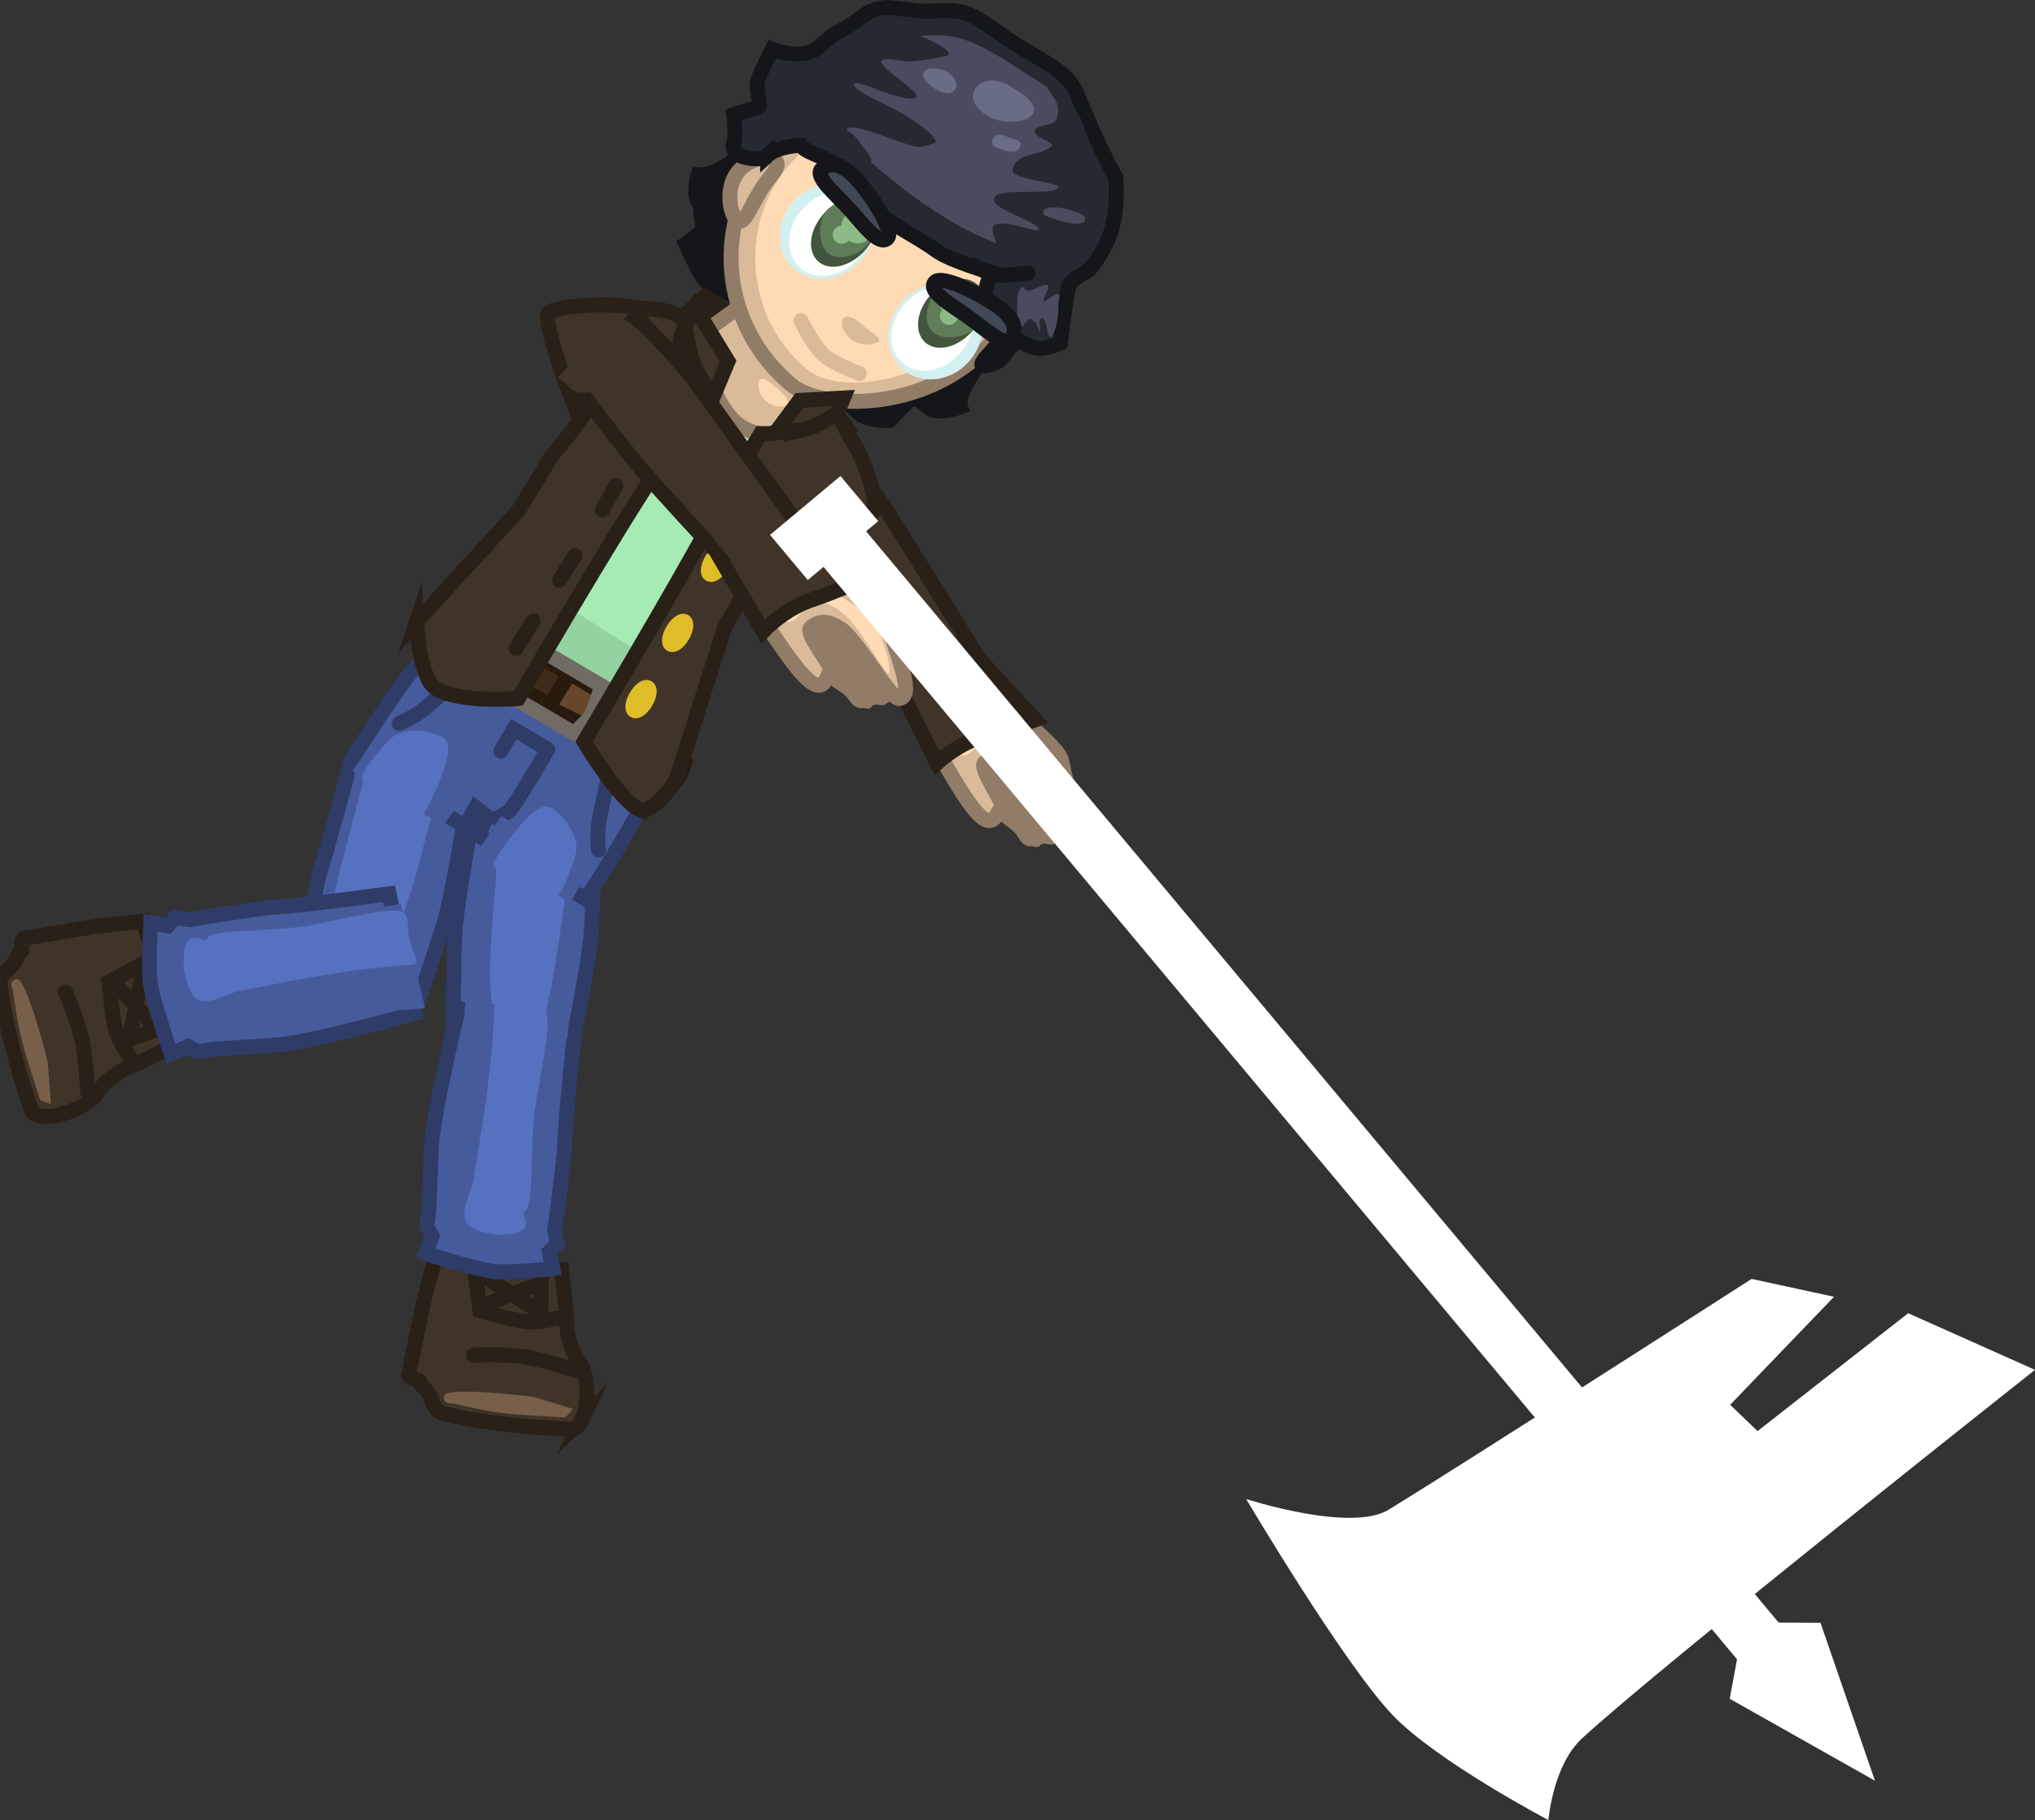 <svg version="1.1" xmlns="http://www.w3.org/2000/svg" xmlns:xlink="http://www.w3.org/1999/xlink" width="544.504" height="487.025" viewBox="0,0,544.504,487.025"><rect x="0" y="0" width="544.504" height="487.025" fill="#333333" stroke="none"/><g transform="translate(-113.277,-15.226)"><g data-paper-data="{&quot;isPaintingLayer&quot;:true}" fill-rule="nonzero" stroke-linejoin="miter" stroke-miterlimit="10" stroke-dasharray="" stroke-dashoffset="0" style="mix-blend-mode: normal"><g data-paper-data="{&quot;index&quot;:null}" stroke-linecap="butt"><g><g><path d="M353.827,196.491c-1.253,-0.491 -4.916,-5.879 -5.401,-6.489c-14.982,-18.818 -19.158,-21.481 -19.158,-21.481c0,0 -2.131,-10.909 0.421,-14.256c1.816,-2.382 13.158,-4.025 13.158,-4.025c0,0 15.053,20.445 20.22,29.047c1.218,2.028 3.529,3.017 8.708,9.468c4.122,5.133 -10.899,10.497 -17.948,7.737z" fill="#d9bb9a" stroke="#917c67" stroke-width="4"/><path d="M373.863,194.537c1.346,2.4 -15.514,4.937 -16.18,5.311c-0.666,0.374 -1.672,-2.255 -3.018,-4.654c-1.346,-2.4 -3.341,-4.685 -2.675,-5.058c0.111,-0.062 16.884,-1.265 17.628,-0.576c1.967,1.821 3.123,2.978 4.245,4.978z" fill="#d9bb9a" stroke="none" stroke-width="0"/><path d="M335.23,151.428c1.955,-1.511 7.64,4.84 13.939,13.176c6.299,8.336 6.687,10.35 10.944,16.357c2.868,4.047 7.167,8.9 10.969,12.956c6.471,6.903 -10.877,5.798 -11.211,5.605c-0.304,-0.175 -3.487,-7.088 -3.825,-7.681c-3.883,-6.809 -8.761,-16.002 -10.613,-17.632c-4.09,-3.599 -11.04,-8.96 -13.463,-12.166c-6.299,-8.336 1.306,-9.104 3.26,-10.615z" fill="#ffdbb5" stroke="none" stroke-width="0"/></g><path d="M363.019,194.522c-3.415,0.599 -11.422,1.125 -11.422,1.125c0,0 -13.464,-15.093 -18.051,-21.27c-4.563,-6.145 -16.362,-23.216 -16.362,-23.216l18.503,-18.102c0,0 10.463,11.592 15.469,19.709c5.122,8.305 23.552,37.849 23.552,37.849c0,0 -7.767,3.218 -11.688,3.906z" fill="#403328" stroke="#292018" stroke-width="4"/></g><g><path d="M393.236,225.012c3.62,6.453 6.665,13.483 2.718,15.698c-1.298,0.728 -1.136,0.571 -2.955,0.292c-1.801,-0.276 -1.161,1.468 -3.286,0.711c-0.834,-0.297 -0.744,0.487 -2.503,-0.628c-1.211,-0.768 -1.702,-2.602 -3.074,-3.688c-2.026,-1.604 -4.725,-3.527 -5.195,-4.366c-3.62,-6.453 -3.354,-13.479 0.593,-15.693c3.947,-2.214 10.082,1.221 13.702,7.674z" fill="#917c67" stroke="none" stroke-width="NaN"/><g><path d="M399.132,239.781c-2.256,0.232 -10.322,-16.739 -14.434,-19.726c-3.74,-2.717 -5.575,-2.375 -7.87,-0.866c-2.144,1.41 5.747,11.407 4.373,12.2c-1.411,0.814 -1.933,8.547 -9.328,-2.351c-5.901,-8.696 -13.361,-23.618 -16.576,-27.657c-1.377,-2.542 18.114,-9.353 20.611,-6.237c1.218,2.028 1.875,1.448 7.055,7.898c4.855,6.046 13.726,12.422 14.374,15.732c1.957,10.003 6.082,20.565 1.794,21.006z" fill="#d9bb9a" stroke="#917c67" stroke-width="4"/><path d="M373.759,198.254c6.471,6.903 7.246,8.69 10.682,12.238c3.437,3.548 8.403,5.788 9.385,8.079c2.632,6.143 4.811,17.884 1.867,13.247c-2.4,-3.781 -5.909,-11.761 -9.792,-15.531c-1.824,-1.772 -4.915,-4.443 -8.8,-3.514c-1.566,0.375 -4.761,6.542 -7.471,4.009c-1.376,-1.286 -1.833,-3.141 -3.224,-5.244c-5.644,-8.536 -4.74,-9.723 -5.074,-9.916c-2.242,-1.29 8.624,-7.423 12.426,-3.367z" fill="#ffdbb5" stroke="none" stroke-width="0"/></g><path d="M377.152,211.968c-7.388,1.977 -13.164,7.43 -13.164,7.43l-10.309,-20.582l22.298,-6.479l14.306,15.496c0,0 -6.187,2.277 -13.131,4.135z" fill="#403328" stroke="#292018" stroke-width="4"/><path d="M357.634,201.252l-5.468,-7.935l19.224,-3.802l4.862,7.217z" fill="#403328" stroke="none" stroke-width="0"/></g></g><g data-paper-data="{&quot;index&quot;:null}"><path d="M269.077,394.929c-1.569,3.256 -2.894,2.731 -2.894,2.731c0,0 -18.036,-0.346 -34.121,-4.147c-3.549,-0.839 -2.652,-4.579 -5.207,-6.807c-2.017,-1.759 -0.745,-1.878 -1.619,-2.105c-2.904,-0.755 -2.624,-1.537 -2.624,-1.537c0,0 3.274,-16.122 3.639,-17.836c0.699,-3.281 3.588,-13.71 3.588,-13.71l33.716,3.297l1.277,11.552c0,0 -0.711,7.626 3.509,13.349c2.545,3.451 2.356,11.851 0.736,15.214z" fill="#403328" stroke="#292018" stroke-width="4" stroke-linecap="butt"/><path d="M255.824,388.951l10.786,3.274l-2.01,2.265c0,0 -11.375,-0.492 -17.056,-1.172c-4.985,-0.596 -13.072,-2.595 -13.072,-2.595c0,0 -2.799,0.588 -2.356,-2.019c0.443,-2.608 23.708,0.248 23.708,0.248z" fill="#775f4a" stroke="none" stroke-width="0" stroke-linecap="butt"/><path d="M239.995,377.822c0,0 7.374,-0.335 12.895,0.368c4.993,0.635 14.214,3.696 14.214,3.696" fill="none" stroke="#292018" stroke-width="4" stroke-linecap="round"/><path d="M264.65,367.435c0,0 -6.258,1.721 -9.655,1.503c-4.117,-0.264 -13.306,-2.973 -13.306,-2.973l-1.411,-10.765l15.586,9.934" fill="none" stroke="#292018" stroke-width="4" stroke-linecap="round"/><path d="M242.744,364.524l15.329,-6.033l-0.025,8.093" fill="none" stroke="#292018" stroke-width="4" stroke-linecap="round"/></g><g data-paper-data="{&quot;index&quot;:null}"><path d="M125.259,313.956c-3.602,-0.294 -3.588,-1.719 -3.588,-1.719c0,0 -6.16,-16.955 -8.394,-33.332c-0.493,-3.613 3.32,-4.121 4.481,-7.306c0.916,-2.514 1.485,-1.37 1.383,-2.267c-0.339,-2.982 0.492,-3.002 0.492,-3.002c0,0 16.221,-2.739 17.952,-3.015c3.313,-0.527 14.083,-1.579 14.083,-1.579l9.042,32.648l-10.321,5.344c0,0 -7.372,2.078 -11.196,8.072c-2.306,3.615 -10.212,6.458 -13.933,6.155z" fill="#403328" stroke="#292018" stroke-width="4" stroke-linecap="butt"/><path d="M126.074,299.441l0.822,11.242l-2.836,-1.062c0,0 -3.629,-10.791 -5.036,-16.337c-1.235,-4.866 -2.277,-13.132 -2.277,-13.132c0,0 -1.555,-2.4 1.038,-2.924c2.593,-0.524 8.29,22.213 8.29,22.213z" fill="#775f4a" stroke="none" stroke-width="0" stroke-linecap="butt"/><path d="M130.77,280.67c0,0 2.963,6.761 4.291,12.166c1.202,4.888 1.66,14.592 1.66,14.592" fill="none" stroke="#292018" stroke-width="4" stroke-linecap="round"/><path d="M149.325,299.944c0,0 -3.855,-5.222 -4.873,-8.47c-1.234,-3.937 -2.008,-13.486 -2.008,-13.486l9.539,-5.185l-3.668,18.115" fill="none" stroke="#292018" stroke-width="4" stroke-linecap="round"/><path d="M144.167,278.455l11.14,12.136l-7.561,2.885" fill="none" stroke="#292018" stroke-width="4" stroke-linecap="round"/></g><path d="M306.652,60.073c5.67,-3.099 19.369,-15.73 19.369,-15.73l61.011,52.474c0,0 -12.358,15.394 -15.447,21.6c-2.013,4.045 -1.319,5.729 -1.319,5.729c0,0 -6.136,2.234 -8.639,0.186c-0.801,-0.656 -2.508,-2.07 -3.673,-2.965c-0.465,-0.357 -6.623,6.354 -6.623,6.354c0,0 -5.433,0.316 -8.128,-1.82c-1.118,-0.886 -4.291,-4.531 -5.502,-5.435c-1.364,-1.019 -5.002,-2.078 -7.61,-3.076c-4.214,-1.613 -8.368,-5.659 -8.368,-5.659c0,0 -2.594,-4.353 -4.18,-7.832c-1.31,-2.876 -1.457,-4.789 -3.092,-6.402c-1.095,-1.081 -11.741,-6.472 -12.372,-7.044c-1.535,-1.391 -5.322,-9.977 -5.322,-9.977c0,0 5.769,-3.931 4.862,-4.817c-1.211,-1.183 -0.483,-5.161 -1.141,-5.873c-2.033,-2.201 -0.422,-7.768 -0.422,-7.768c0,0 2.414,0.341 6.595,-1.944z" data-paper-data="{&quot;index&quot;:null}" fill="#14161a" stroke="#14161a" stroke-width="4" stroke-linecap="butt"/><path d="M255.742,150.094c0,0 19.054,-27.02 19.301,-31.868c0.044,-0.861 -0.101,-8.22 -4.433,-12.698c-3.297,-3.408 -11.572,-3.99 -9.099,-5.531c5.722,-3.567 15.078,-1.786 20.135,-0.246c10.293,3.136 25.212,3.188 33.06,7.812c8.578,5.053 15.9,14.545 24.967,25.426c8.811,10.573 1.18,16.321 1.18,16.321c0,0 -13.937,0.604 -14.687,1.011c-3.631,1.972 -19.773,27.759 -19.773,27.759l-12.728,35.745c0,0 -16.377,2.261 -36.366,-10.18c-18.627,-11.594 -27.079,-25.536 -27.079,-25.536z" data-paper-data="{&quot;index&quot;:null}" fill="#95d2a1" stroke="#67916f" stroke-width="4" stroke-linecap="butt"/><path d="M310.261,153.999c-0.73,1.239 -5.497,7.017 -6.873,10.312c-4.734,11.336 -8.549,27.661 -10.972,27.781c-5.95,0.293 -19.401,-9.724 -23.749,-12.229c-3.527,-2.032 -16.202,-9.142 -17.882,-14.525c-1.303,-4.177 9.375,-11.787 17.368,-21.786c2.308,-2.887 4.728,-9.54 6.156,-11.964c1.54,-2.614 4.682,-16.558 4.971,-19.983c0.106,-1.254 -4.408,-1.427 -5.565,-2.987c-1.003,-1.353 1.29,-4.101 1.801,-5.167c1.001,-2.087 6.339,-2.606 11.034,-1.576c4.695,1.03 18.763,5.981 24.527,9.377c5.937,3.497 16.949,12.15 20.595,17.491c0.688,1.007 5.555,6.89 3.37,8.929c-1.578,1.473 -3.468,4.949 -5.629,4.475c-2.378,-0.522 -4.989,-5.051 -5.668,-4.31c-3.256,3.552 -11.947,13.554 -13.483,16.162z" data-paper-data="{&quot;index&quot;:null}" fill="#a6eab4" stroke="none" stroke-width="0" stroke-linecap="butt"/><g data-paper-data="{&quot;index&quot;:null}" stroke-linecap="butt"><path d="M295.415,100.411l6.607,-5.881c0,0 11.269,7.9 19.224,15.097c7.956,7.197 19.099,20.578 19.099,20.578l-3.708,4.18z" fill="#292018" stroke="#292018" stroke-width="4"/><g><path d="M310.154,98.016l24.752,22.279l-8.634,10.346c0,0 -9.733,3.426 -16.385,-2.614c-6.44,-5.848 -10.386,-22.348 -10.386,-22.348z" fill="#d9bb9a" stroke="#917c67" stroke-width="4"/><path d="M323.937,123.432c-0.819,0.923 -3.7,0.844 -5.738,-0.964c-2.038,-1.808 -2.461,-4.659 -1.642,-5.582c0.819,-0.923 2.57,0.43 4.608,2.238c2.038,1.808 3.591,3.385 2.772,4.308z" fill="#ffdbb5" stroke="none" stroke-width="0"/></g></g><g data-paper-data="{&quot;index&quot;:null}" stroke-linecap="butt"><g fill="#465b9c"><path d="M199.441,246.535c2.312,-7.308 7.484,-26.644 7.484,-26.644l31.865,6.702c0,0 -4.152,27.217 -6.631,35.413c-2.609,8.624 -7.161,21.644 -7.161,21.644c0,0 -12.279,2.38 -17.483,1.513c-4.975,-0.829 -13.81,-6.104 -13.81,-6.104c0,0 2.959,-23.742 5.737,-32.524z" stroke="#2e3c67" stroke-width="4"/><path d="M208.032,222.721l0.941,-4.495l23.638,4.928l-0.941,4.495z" stroke="none" stroke-width="0"/></g><path d="M208.67,231.1c3.475,-13.835 7.526,-25.198 13.494,-24.103c13.799,2.533 9.525,15.164 3.673,37.579c-3.477,13.318 -8.951,27.854 -13.622,33.65c-2.334,2.897 -5.881,3.408 -7.619,3.113c-2.552,-0.433 -5.059,-1.837 -5.859,-4.474c-0.482,-1.59 1.654,-5.18 1.99,-8.943c0.245,-2.747 0.726,-6.211 1.47,-10.592c1.031,-6.069 4.993,-20.346 6.471,-26.231z" fill="#5671c0" stroke="none" stroke-width="0"/></g><g data-paper-data="{&quot;index&quot;:null}" stroke-linecap="butt"><g fill="#465b9c"><path d="M153.668,262.119l4.498,0.849l2.004,-2.233l3.849,0.595c0,0 18.367,-3.153 23.03,-3.404c7.662,-0.412 30.332,-3.53 30.332,-3.53l6.892,32.025c0,0 -28.22,7.831 -36.771,8.405c-3.562,0.239 -17.351,1.19 -17.351,1.19l-4.055,0.648l-2.488,-1.423l-4.578,1.949c0,0 -4.187,-12.074 -5.307,-17.531c-1.07,-5.216 -0.055,-17.539 -0.055,-17.539z" stroke="#2e3c67" stroke-width="4"/><path d="M215.237,257.957l5.326,-0.888l6.434,27.848c0,0 -5.277,0.827 -6.499,0.4c-0.472,-0.165 -1.762,-6.52 -1.762,-6.52z" stroke="none" stroke-width="0"/></g><path d="M218.925,258.853c4.381,0.096 3.023,2.797 3.711,5.751c-0.222,4.397 4.349,8.667 0.593,8.853c-18.108,0.894 -39.873,5.956 -45.822,6.904c-3.354,0.535 -9.552,4.934 -12.234,1.473c-1.042,-1.345 -2.672,-4.97 -2.729,-8.077c-0.06,-3.267 0.029,-5.395 1.321,-6.929c1.291,-1.534 4.518,0.538 4.776,-0.312c0.823,-2.71 16.569,-1.901 26.924,-3.551c5.513,-0.879 18.473,-4.22 23.46,-4.11z" fill="#5671c0" stroke="none" stroke-width="0"/></g><path d="M320.039,54.834c17.251,-20.052 39.175,-21.054 56.766,-5.92c17.592,15.134 19.876,36.962 2.625,57.014c-17.251,20.052 -46.163,19.101 -54.32,12.358c-18.73,-15.484 -22.323,-43.399 -5.072,-63.452z" data-paper-data="{&quot;index&quot;:null}" fill="#d9bb9a" stroke="#917c67" stroke-width="4" stroke-linecap="butt"/><path d="M374.491,102.38c-13.801,16.042 -37.333,18.539 -45.471,11.538c-16.161,-13.492 -18.354,-38.532 -4.553,-54.574c13.801,-16.042 32.362,-19.193 48.568,-5.251c16.004,13.768 15.257,32.245 1.457,48.287z" fill="#ffdbb5" stroke="none" stroke-width="0" stroke-linecap="butt"/><path d="M348.377,106.558c-0.897,1.011 -5.113,1.494 -7.531,-0.651c-2.419,-2.145 -2.751,-4.504 -1.854,-5.515c0.897,-1.011 2.684,-0.293 5.103,1.852c2.419,2.145 5.18,3.303 4.283,4.314z" fill="#d9bb9a" stroke="none" stroke-width="0" stroke-linecap="butt"/><path d="M343.211,115.148c0,0 -6.526,-2.396 -9.377,-4.788c-2.922,-2.45 -6.247,-9.355 -6.247,-9.355" fill="none" stroke="#d9bb9a" stroke-width="4" stroke-linecap="round"/><g data-paper-data="{&quot;index&quot;:null}" stroke-linecap="butt"><g fill="#465b9c"><path d="M234.608,288.765c0,0 -0.046,-13.801 0.315,-22.806c0.343,-8.558 5.418,-35.619 5.418,-35.619l32.957,4.306c0,0 -1.462,19.966 -1.671,27.631c-0.251,9.211 -5.317,32.595 -5.317,32.595c0,0 -10.277,2.029 -15.351,1.152z" stroke="#2e3c67" stroke-width="4"/><path d="M246.854,233.711l0.592,-4.554l24.433,3.236l-0.592,4.554z" stroke="none" stroke-width="0"/></g><path d="M262.218,270.803c-0.744,4.381 -1.236,7.843 -1.916,10.516c-0.931,3.662 -0.932,8.024 -1.928,9.363c-1.651,2.221 -1.683,2.784 -4.288,2.341c-1.774,-0.301 -7.012,-2.305 -8.296,-5.816c-2.569,-7.026 -1.01,-22.227 0.081,-35.95c1.835,-23.097 1.927,-36.438 16.076,-34.225c6.119,0.957 5.241,12.859 3.976,27.07c-0.538,6.044 -3.704,26.701 -3.704,26.701z" fill="#5671c0" stroke="none" stroke-width="0"/></g><g data-paper-data="{&quot;index&quot;:null}" stroke-linecap="butt"><g fill="#465b9c"><path d="M244.216,355.274c-5.307,-0.918 -17.092,-4.656 -17.092,-4.656l1.772,-4.642l-1.438,-2.432l0.527,-4.073c0,0 0.579,-13.801 0.722,-17.367c0.343,-8.558 7.222,-37.021 7.222,-37.021l31.153,5.707c0,0 -2.457,22.748 -2.666,30.413c-0.127,4.665 -2.724,23.118 -2.724,23.118l0.671,3.822l-2.111,2.083l0.933,4.46c0,0 -11.896,1.466 -16.97,0.588z" stroke="#2e3c67" stroke-width="4"/><path d="M244.02,290.431c0,0 -6.18,-1.055 -6.351,-1.52c-0.444,-1.204 0.226,-6.503 0.226,-6.503l27.705,5.302l-0.528,5.383z" stroke="none" stroke-width="0"/></g><path d="M256.372,312.278c-1.341,10.399 -0.169,26.091 -2.77,27.011c-0.817,0.289 1.268,3.435 -0.184,4.78c-1.452,1.345 -3.508,1.513 -6.671,1.572c-3.007,0.057 -6.554,-1.438 -7.882,-2.429c-3.415,-2.55 0.688,-8.9 1.122,-12.268c0.77,-5.974 5.129,-27.89 5.547,-46.002c0.087,-3.756 4.33,0.651 8.579,0.268c2.874,0.578 5.454,-0.876 5.655,3.494c0.229,4.975 -2.683,18.037 -3.397,23.573z" fill="#5671c0" stroke="none" stroke-width="0"/></g><g data-paper-data="{&quot;index&quot;:null}"><g><g><path d="M207.547,218.136c0,0 9.846,-15.461 14.903,-21.986c5.038,-6.501 13.548,-14.988 13.548,-14.988l54.902,32.837c0,0 -3.877,12.833 -6.909,18.619c-5.625,10.737 -14.041,23.186 -14.041,23.186l-28.798,-17.049l2.451,-5.013l-3.097,-2.468l-2.753,5.092z" fill="#465b9c" stroke="#2e3c67" stroke-width="4" stroke-linecap="butt"/><path d="M259.826,215.705c0,0 -7.033,12.284 -9.498,15.616c-1.331,1.799 -4.123,2.795 -4.123,2.795" fill="none" stroke="#2e3c67" stroke-width="4" stroke-linecap="round"/><path d="M247.268,216.213l3.457,-5.869l9.101,5.361" fill="none" stroke="#2e3c67" stroke-width="4" stroke-linecap="round"/><path d="M235.714,197.098c0,0 -7.008,6.4 -9.867,8.542c-2.132,1.598 -5.755,3.164 -5.755,3.164" fill="none" stroke="#2e3c67" stroke-width="4" stroke-linecap="round"/><path d="M273.395,242.677c0,0 -0.386,-3.928 -0.022,-6.568c0.488,-3.539 2.689,-12.771 2.689,-12.771" data-paper-data="{&quot;index&quot;:null}" fill="none" stroke="#2e3c67" stroke-width="4" stroke-linecap="round"/><path d="M207.564,221.523l6.123,-8.722l24.532,14.77l-6.409,8.553z" fill="#465b9c" stroke="none" stroke-width="0" stroke-linecap="butt"/><path d="M241.48,242.438l5.898,-8.854l24.013,13.829l-5.528,9.278z" data-paper-data="{&quot;index&quot;:null}" fill="#465b9c" stroke="none" stroke-width="0" stroke-linecap="butt"/></g><g stroke="#281a0d" stroke-width="4" stroke-linecap="butt"><path d="M229.494,184.742c0,0 1.808,-3.574 2.901,-4.864c1.181,-1.394 3.85,-2.276 3.85,-2.276l8.594,4.651c0,0 0.815,4.899 -0.026,6.326c-0.84,1.426 -5.016,2.233 -5.016,2.233z" fill="#3f2b1a"/><path d="M238.677,191.14l6.732,-7.893l8.721,5.22c0,0 0.815,4.899 -0.026,6.326c-0.84,1.426 -5.016,2.233 -5.016,2.233z" fill="#67472a"/><path d="M249.043,197.494l6.452,-7.811l9.001,5.138c0,0 0.814,4.899 -0.026,6.326c-0.84,1.426 -5.016,2.233 -5.016,2.233z" fill="#3f2b1a"/><path d="M260.018,204.541l5.67,-9.106l9.68,5.654c0,0 1.051,4.838 0.278,6.301c-0.773,1.464 -4.917,2.48 -4.917,2.48z" fill="#67472a"/><path d="M270.705,210.339l5.969,-8.436l9.381,4.984c0,0 1.051,4.838 0.278,6.301c-0.773,1.464 -4.917,2.48 -4.917,2.48z" fill="#3f2b1a"/><path d="M281.29,216.331l5.629,-8.389l7.607,3.692c0,0 0.432,4.473 -0.356,5.928c-0.787,1.455 -4.369,2.804 -4.369,2.804z" fill="#67472a"/></g><path d="M233.093,188.676l7.485,-10.411l5.054,2.805l-5.94,11.322z" fill="#465b9c" stroke="#2e3c67" stroke-width="4" stroke-linecap="butt"/><g fill="#67472a" stroke="#281a0d" stroke-width="4" stroke-linecap="butt"><path d="M281.443,215.104l9.09,-4.683l6.012,8.461c0,0 -1.267,4.659 -2.613,5.587c-1.346,0.928 -5.461,-0.018 -5.461,-0.018z"/></g><path d="M251.652,202.489c0,0 1.5,-4.902 2.751,-7.026c1.233,-2.094 4.704,-5.629 4.704,-5.629l15.11,8.902c0,0 -1.528,5.734 -2.84,7.962c-1.151,1.954 -4.615,4.693 -4.615,4.693z" fill="none" stroke="#716b65" stroke-width="4" stroke-linecap="butt"/><path d="M279.593,216.145l7.023,-10.683l4.903,3.061l-5.478,11.594z" data-paper-data="{&quot;index&quot;:null}" fill="#465b9c" stroke="#2e3c67" stroke-width="4" stroke-linecap="butt"/></g><path d="M226.621,233.013c-1.542,2.617 -11.812,-5.929 -16.119,-8.466c-2.304,-1.357 5.504,-10.124 7.794,-12.085c2.723,-2.332 9.345,-2.318 13.652,0.219c4.307,2.537 -3.786,17.715 -5.328,20.332z" fill="#5671c0" stroke="none" stroke-width="0" stroke-linecap="butt"/><path d="M245.436,245.829c1.542,-2.617 10.894,-17.053 15.201,-14.515c4.307,2.537 7.529,8.323 6.809,11.835c-0.605,2.953 -4.489,14.032 -6.792,12.675c-4.307,-2.537 -16.76,-7.378 -15.218,-9.995z" data-paper-data="{&quot;index&quot;:null}" fill="#5671c0" stroke="none" stroke-width="0" stroke-linecap="butt"/></g><g data-paper-data="{&quot;index&quot;:null}" stroke="none" stroke-width="0" stroke-linecap="butt"><path d="M372.542,111.969c-4.876,5.497 -12.842,6.393 -17.793,2.001c-4.951,-4.392 -5.013,-12.408 -0.137,-17.905c4.876,-5.497 12.842,-6.393 17.793,-2.001c4.951,4.392 5.013,12.408 0.137,17.905z" fill="#d3f0f1"/><path d="M370.854,94.046c4.11,3.645 3.821,10.682 -0.646,15.718c-4.466,5.035 -11.418,6.162 -15.528,2.517c-4.11,-3.645 -3.821,-10.682 0.646,-15.717c4.466,-5.035 11.418,-6.162 15.528,-2.517z" fill="#ffffff"/></g><g data-paper-data="{&quot;index&quot;:null}" stroke="none" stroke-width="0" stroke-linecap="butt"><g data-paper-data="{&quot;index&quot;:null}"><path d="M373.289,103.974c-3.82,4.306 -9.391,5.602 -12.443,2.894c-3.053,-2.708 -2.431,-8.394 1.389,-12.7c3.82,-4.306 9.391,-5.602 12.443,-2.894c3.053,2.708 2.431,8.394 -1.389,12.7z" fill="#41563d"/><path d="M362.841,104.058c-2.822,-2.503 -1.474,-8.073 0.636,-10.451c2.109,-2.378 6.92,-5.714 11.411,-1.731c2.822,2.503 1.336,8.788 -0.774,11.166c-2.109,2.378 -8.451,3.519 -11.273,1.016z" fill="#5f7d59"/></g><path d="M365.492,92.402c1.604,-1.808 4.37,-1.974 6.178,-0.37c1.808,1.604 1.974,4.37 0.37,6.178c-1.604,1.808 -4.37,1.974 -6.178,0.37c-1.808,-1.604 -1.974,-4.37 -0.37,-6.178z" fill="#8ebb85"/><path d="M365.375,98.148c0.887,-1 2.418,-1.092 3.418,-0.205c1,0.887 1.092,2.418 0.205,3.418c-0.887,1 -2.418,1.092 -3.418,0.205c-1,-0.887 -1.092,-2.418 -0.205,-3.418z" fill="#8ebb85"/></g><g data-paper-data="{&quot;index&quot;:null}" stroke="none" stroke-width="0" stroke-linecap="butt"><path d="M343.332,67.138c4.951,4.392 5.013,12.408 0.137,17.905c-4.876,5.497 -12.842,6.393 -17.793,2.001c-4.951,-4.392 -5.013,-12.408 -0.137,-17.905c4.876,-5.497 12.842,-6.393 17.793,-2.001z" fill="#d3f0f1"/><path d="M342.889,84.393c-4.466,5.035 -11.418,6.162 -15.528,2.517c-4.11,-3.645 -3.821,-10.682 0.646,-15.717c4.466,-5.035 11.418,-6.162 15.528,-2.517c4.11,3.645 3.821,10.682 -0.646,15.717z" fill="#ffffff"/></g><g data-paper-data="{&quot;index&quot;:null}" stroke="none" stroke-width="0" stroke-linecap="butt"><g data-paper-data="{&quot;index&quot;:null}"><path d="M346.044,69.597c3.053,2.708 2.431,8.394 -1.389,12.7c-3.82,4.306 -9.391,5.602 -12.443,2.894c-3.053,-2.708 -2.431,-8.394 1.389,-12.7c3.82,-4.306 9.391,-5.602 12.443,-2.894z" fill="#41563d"/><path d="M334.426,71.56c2.109,-2.378 8.172,-4.604 10.994,-2.101c4.491,3.983 1.753,9.158 -0.356,11.536c-2.109,2.378 -7.478,4.382 -10.3,1.878c-2.822,-2.503 -2.447,-8.936 -0.337,-11.314z" fill="#5f7d59"/></g><path d="M339.842,79.221c-1.808,-1.604 -1.974,-4.37 -0.37,-6.178c1.604,-1.808 4.37,-1.974 6.178,-0.37c1.808,1.604 1.974,4.37 0.37,6.178c-1.604,1.808 -4.37,1.974 -6.178,0.37z" fill="#8ebb85"/><path d="M336.911,79.858c-1,-0.887 -1.092,-2.418 -0.205,-3.418c0.887,-1 2.418,-1.092 3.418,-0.205c1,0.887 1.092,2.418 0.205,3.418c-0.887,1 -2.418,1.092 -3.418,0.205z" fill="#8ebb85"/></g><g data-paper-data="{&quot;index&quot;:null}" stroke-linecap="butt"><g data-paper-data="{&quot;index&quot;:null}" fill="#403328"><g><path d="M284.346,231.799c-5.34,-2.348 -14.796,-18.109 -14.796,-18.109c0,0 26.082,-43.851 34.576,-59.945c7.87,-14.913 12.674,-22.469 12.674,-22.469c0,0 8.631,0.243 13,-2.96c2.657,-1.948 3.007,-4.379 4.531,-3.87c3.604,1.206 3.992,3.852 7.443,9.498c3.451,5.646 5.792,14.348 5.729,17.193c-0.063,2.846 -6.082,-1.178 -6.082,-1.178c0,0 -6.974,-0.116 -11.472,-0.488c-3.494,-0.289 -15.228,20.759 -15.228,20.759l-7.451,12.563l-13.166,41.346c0,0 -6.133,9.253 -9.758,7.659z" stroke="#292018" stroke-width="4"/><path d="M344.876,148.391c0,0 0.42,3.208 0.281,4.306c-0.132,1.037 -1.11,2.844 -1.11,2.844c0,0 -14.282,-0.276 -16.457,-0.743c-0.72,-0.154 -3.955,-2.403 -2.766,-5.415c1.189,-3.012 4.806,-4.477 4.806,-4.477z" stroke="none" stroke-width="NaN"/></g><path d="M329.143,129.993c-2.949,0.681 -8.188,0.743 -8.188,0.743l6.233,-8.372l11.778,-0.639l-1.601,3.884c0,0 -5.152,3.676 -8.223,4.385z" stroke="#292018" stroke-width="4"/></g><path d="M317.177,147.494c-0.994,1.687 -2.362,2.724 -3.056,2.315c-0.694,-0.409 -0.45,-2.108 0.544,-3.795c0.994,-1.687 2.362,-2.724 3.056,-2.315c0.694,0.409 0.45,2.108 -0.544,3.795z" fill="#dfbd28" stroke="#dfbd28" stroke-width="4"/><path d="M306.247,166.551c-0.994,1.687 -2.362,2.724 -3.056,2.315c-0.694,-0.409 -0.45,-2.108 0.544,-3.795c0.994,-1.687 2.362,-2.724 3.056,-2.315c0.694,0.409 0.45,2.108 -0.544,3.795z" fill="#dfbd28" stroke="#dfbd28" stroke-width="4"/><path d="M295.862,185.327c-0.994,1.687 -2.362,2.724 -3.056,2.315c-0.694,-0.409 -0.45,-2.108 0.544,-3.795c0.994,-1.687 2.362,-2.724 3.056,-2.315c0.694,0.409 0.45,2.108 -0.544,3.795z" fill="#dfbd28" stroke="#dfbd28" stroke-width="4"/><path d="M286.061,203.041c-0.994,1.687 -2.362,2.724 -3.056,2.315c-0.694,-0.409 -0.45,-2.108 0.544,-3.795c0.994,-1.687 2.362,-2.724 3.056,-2.315c0.694,0.409 0.45,2.108 -0.544,3.795z" fill="#dfbd28" stroke="#dfbd28" stroke-width="4"/></g><g data-paper-data="{&quot;index&quot;:null}" stroke="#292018" stroke-width="4"><path d="M224.712,181.616l27.424,-29.949l8.821,-14.566c0,0 15.889,-18.319 13.18,-21.684c-3.488,-4.332 -7.292,8.143 -7.292,8.143c0,0 -9.327,-23.727 -6.532,-24.963c2.794,-1.236 13.094,-2.491 21.117,-1.378c8.023,1.113 10.931,0.408 14.63,3.505c1.565,1.31 -0.617,2.662 -0.719,6.115c-0.168,5.678 6.055,14.185 6.055,14.185c0,0 -4.208,7.908 -13.627,21.908c-10.165,15.109 -35.826,59.208 -35.826,59.208c0,0 -16.335,1.411 -22.377,-2.946c-4.101,-2.958 -4.854,-17.579 -4.854,-17.579z" fill="#403328" stroke-linecap="butt"/><path d="M296.542,102.631l2.724,-5.189l8.812,14.456l-4.03,9.67c0,0 -3.569,-5.251 -4.933,-8.472c-1.421,-3.356 -2.573,-10.464 -2.573,-10.464z" fill="#403328" stroke-linecap="butt"/><path d="M285.461,134.344l5.296,-7.52" fill="none" stroke-linecap="round"/><path d="M278.051,145.156l-3.614,6.503" fill="none" stroke-linecap="round"/><path d="M267.106,163.882l-4.112,6.612" fill="none" stroke-linecap="round"/><path d="M251.345,188.725l4.551,-7.357" fill="none" stroke-linecap="round"/></g><path d="M316.493,66.67c-2.831,4.844 -3.863,8.006 -5.577,7.751c-1.714,-0.255 -3.781,-7.241 -0.95,-12.086c2.831,-4.844 9.026,-5.608 10.4,-4.552c2.5,1.923 -1.042,4.042 -3.874,8.887z" data-paper-data="{&quot;index&quot;:null}" fill="#d9bb9a" stroke="#917c67" stroke-width="4" stroke-linecap="butt"/><g data-paper-data="{&quot;index&quot;:null}"><g><path d="M318.669,56.806c-1.994,1.869 -6.817,0.3 -6.817,0.3c0,0 -3.09,-0.872 -2.244,-3.68c0.689,-2.286 0.007,-7.555 0.007,-7.555c0,0 2.996,-0.969 6.55,-1.924c0.918,-0.247 -0.559,-4.534 -0.305,-6.426c0.254,-1.892 4.018,-9.134 4.018,-9.134c0,0 6.913,2.656 11.128,0.317c2.091,-1.161 4.498,-3.894 5.881,-4.581c7.881,-3.915 7.651,-6.509 13.649,-6.897c0.627,-0.041 10.21,1.096 10.773,1.057c9.804,-0.681 10.977,-0.137 19.58,6.005c9.097,6.495 17.721,9.108 20.531,15.986c1.835,4.491 6.496,15.619 10.466,22.471c0.362,10.43 -0.651,16.029 -6.414,23.774c-1.849,2.485 -5.179,2.44 -6.331,5.708c-0.523,1.482 -2.165,14.764 -2.165,14.764c0,0 -3.632,1.766 -6.215,1.434c-2.559,-0.329 -4.054,-2.182 -5.206,-1.662c-2.513,1.134 -3.386,3.782 -4.891,4.923c-1.095,0.83 -1.997,0.999 -3.505,1.35c-2.546,0.593 -0.412,-1.909 1.089,-3.479c2.806,-2.935 3.983,-5.743 3.559,-5.25c-1.708,-0.434 -0.723,0.39 -5.101,-5.052c-0.243,-0.303 0.635,-3.301 0.298,-5.177c-0.337,-1.876 1.562,-5.898 1.562,-5.898c0,0 -11.044,-3.171 -14.704,-5.856c-5.281,-3.873 -12.416,-7.134 -14.96,-9.883c-6.22,-6.718 -8.567,-10.204 -11.218,-12.654c-2.468,-2.281 -9.133,-3.631 -10.101,-5.736c0,0 -6.295,0.303 -8.913,2.756z" fill="#252931" stroke="#14161a" stroke-width="4" stroke-linecap="butt"/><path d="M383.685,81.717c-24.224,-8.124 -38.682,-25.716 -54.155,-36.784c-3.203,-2.291 -2.06,-5.538 -2.06,-5.538c0,0 9.777,-1.239 16.369,-8.671c3.173,-3.577 14.288,-7.216 24.171,-5.722c8.215,1.241 19.623,10.173 25.948,13.723c4.096,2.299 1.543,4.959 4.654,7.718c8.831,7.833 3.267,12.599 1.19,20.785c-1.512,5.958 -12.655,15.65 -16.117,14.489z" fill="#494c5e" stroke="none" stroke-width="0" stroke-linecap="butt"/><path d="M394.685,54.239c0.894,-1.008 -5.267,-2.354 -4.55,-4.101c0.527,-1.282 3.635,-1.254 5.38,-2.352c0.502,-0.316 1.317,-2.503 0.55,-4.829c-0.638,-1.936 -2.887,-4.076 -2.544,-4.313c1.396,-0.962 7.006,5.838 7.703,6.457c2.77,2.457 6.103,18.943 3.567,21.801c-0.154,0.173 -9.238,17.839 -19.071,20.012c-1.42,0.314 -7.007,-4.627 -5.948,-6.456c0.333,-0.575 -2.236,-4.3 -0.028,-5.167c3.008,-1.182 11.099,2.265 11.392,1.498c0.836,-2.188 -13.097,-5.445 -11.869,-8.617c1.228,-3.172 17.292,-0.035 17.268,-3.198c-3.126,-1.13 -12.377,-2.213 -12.301,-3.929c0.232,-5.201 7.914,-3.95 10.449,-6.808z" fill="#252931" stroke="none" stroke-width="0" stroke-linecap="butt"/><path d="M340.188,49.496c-1.262,0.473 1.315,1.271 2.385,2.87c1.07,1.599 5.366,6.213 3.311,6.369c-1.084,0.082 -7.996,-7.297 -8.909,-7.19c-1.684,0.198 -4.358,-0.692 -4.686,-1.565c-0.789,-2.102 -9.429,-5.534 -7.131,-10.362c1.493,-3.137 9.953,-4.002 11.362,-4.53c0.217,-0.081 13.25,-12.917 22.959,-10.243c1.402,0.386 9.261,4.037 7.47,5.158c-0.563,0.353 -8.6,1.884 -10.957,1.619c-3.212,-0.361 -6.102,-0.8 -6.719,-0.259c-1.762,1.544 10.856,8.635 9.136,9.91c-2.733,2.025 -16.41,-5.265 -16.571,-3.574c-0.184,1.928 6.791,4.456 13.051,8.012c4.849,2.754 9.489,6.776 8.652,7.502c-0.776,0.674 -3.637,1.69 -5.606,1.167c-5.728,-1.524 -15.084,-5.88 -17.747,-4.881z" fill="#252931" stroke="none" stroke-width="0" stroke-linecap="butt"/><path d="M388.355,88.289c0,0 -8.054,0.895 -9.037,0.564c-1.966,-0.661 -5.493,-2.611 -5.493,-2.611" fill="none" stroke="#14161a" stroke-width="4" stroke-linecap="round"/><path d="M374.182,39.038c1.633,-2.722 5.79,-2.894 9.066,-0.929c3.277,1.965 8.02,4.807 6.388,7.529c-1.633,2.722 -8.512,2.756 -11.789,0.79c-3.277,-1.965 -5.298,-4.668 -3.665,-7.39z" fill="#686c85" stroke="none" stroke-width="0" stroke-linecap="butt"/><path d="M360.473,34.551c0.943,-1.572 4.337,-1.238 6.229,-0.103c1.892,1.135 3.103,3.151 2.161,4.723c-0.943,1.572 -3.135,1.166 -5.027,0.031c-1.892,-1.135 -4.305,-3.079 -3.362,-4.651z" fill="#686c85" stroke="none" stroke-width="0" stroke-linecap="butt"/><path d="M378.95,52.505c0.694,-1.696 2.04,-1.437 4.082,-0.601c2.042,0.836 3.932,0.869 3.238,2.565c-0.694,1.696 -2.923,1.626 -4.965,0.791c-2.042,-0.836 -3.049,-1.059 -2.355,-2.755z" fill="#686c85" stroke="none" stroke-width="0" stroke-linecap="butt"/></g><path d="M389.289,100.742c-1.39,-0.794 -2.18,2.688 -2.986,1.973c-0.848,-0.752 -0.883,-3.51 -0.863,-5.516c0.026,-2.569 0.188,-3.944 0.977,-4.833c0.857,-0.966 0.399,-0.066 1.694,0.651c0.827,0.457 4.741,-2.134 5.495,-1.466c0.718,0.637 -0.854,2.129 -1.105,4.438c-0.04,0.367 4.963,-3.769 4.193,-1.324c-0.427,1.357 0.2,6.141 -1.526,9.777c-1.726,3.636 -1.549,-3.96 -2.987,-4.065c-1.438,-0.105 -0.122,2.907 -0.82,3.694c0,0 -0.124,-2.216 -2.071,-3.329z" fill="#494c5e" stroke="none" stroke-width="0" stroke-linecap="butt"/><path d="M403.567,74.151c-0.304,1.055 -2.438,1.342 -6.28,0.236c-3.842,-1.106 -5.224,-1.539 -4.92,-2.593c0.304,-1.055 3.027,-1.578 6.869,-0.472c3.842,1.106 4.635,1.775 4.331,2.83z" fill="#494c5e" stroke="none" stroke-width="0" stroke-linecap="butt"/></g><path d="M372.289,99.956c-4.49,-3.169 -10.659,-6.59 -8.985,-9.083c1.674,-2.493 12.316,3.085 16.805,6.254c4.49,3.169 5.48,6.325 3.806,8.818c-1.674,2.493 -7.136,-2.82 -11.626,-5.99z" data-paper-data="{&quot;index&quot;:null}" fill="#424956" stroke="#14161a" stroke-width="4" stroke-linecap="butt"/><path d="M333.215,60.377c2.275,-1.959 5.526,-1.353 9.209,2.726c3.683,4.079 10.491,13.979 8.215,15.939c-2.275,1.959 -6.407,-3.758 -10.09,-7.837c-3.683,-4.079 -9.61,-8.868 -7.335,-10.828z" data-paper-data="{&quot;index&quot;:null}" fill="#424956" stroke="#14161a" stroke-width="4" stroke-linecap="butt"/><g data-paper-data="{&quot;index&quot;:null}" stroke-linecap="butt"><g><g><g><path d="M323.179,153.074c4.458,4.844 -10.169,11.205 -17.387,8.925c-1.284,-0.405 -5.3,-5.535 -5.825,-6.111c-16.213,-17.769 -20.501,-26.257 -20.501,-26.257c0,0 -2.918,-4.629 -0.596,-8.141c1.652,-2.498 12.857,-4.9 12.857,-4.9c0,0 16.393,19.388 22.126,27.622c1.352,1.942 3.723,2.773 9.325,8.861z" fill="#d9bb9a" stroke="#917c67" stroke-width="4"/><path d="M321.081,154.022c2.085,1.685 3.316,2.761 4.57,4.681c1.504,2.304 -15.147,5.968 -15.787,6.386c-0.64,0.418 -1.819,-2.137 -3.324,-4.441c-1.504,-2.304 -3.649,-4.449 -3.009,-4.867c0.107,-0.07 16.76,-2.397 17.55,-1.759z" fill="#d9bb9a" stroke="none" stroke-width="0"/><path d="M281.669,129.098c-6.845,-7.894 0.691,-9.171 2.54,-10.81c1.849,-1.639 7.948,4.315 14.793,12.209c6.845,7.894 7.367,9.877 12.019,15.585c3.133,3.845 7.749,8.398 11.814,12.189c6.92,6.453 -10.463,6.515 -10.809,6.346c-0.315,-0.154 -3.955,-6.838 -4.332,-7.406c-4.332,-6.532 -9.817,-15.378 -11.774,-16.879c-4.323,-3.316 -11.617,-8.197 -14.25,-11.234z" fill="#ffdbb5" stroke="none" stroke-width="0"/></g><path d="M326.23,154.735c0,0 -7.533,3.733 -11.4,4.682c-3.367,0.827 -11.321,1.89 -11.321,1.89c0,0 -13.637,-14.683 -18.629,-20.538c-4.966,-5.825 -17.348,-22.126 -17.348,-22.126l15.896,-18.713c0,0 11.219,10.862 16.759,18.625c5.668,7.942 26.042,36.181 26.042,36.181z" fill="#403328" stroke="#292018" stroke-width="4"/></g><g><path d="M347.028,187.807c4.045,6.195 7.556,13.005 3.767,15.48c-1.246,0.814 -1.095,0.646 -2.929,0.49c-1.815,-0.155 -1.06,1.543 -3.231,0.93c-0.852,-0.24 -0.71,0.535 -2.539,-0.458c-1.26,-0.684 -1.873,-2.482 -3.314,-3.473c-2.129,-1.464 -4.951,-3.202 -5.477,-4.007c-4.045,-6.195 -4.253,-13.223 -0.463,-15.698c3.79,-2.475 10.141,0.541 14.187,6.736z" fill="#917c67" stroke="none" stroke-width="NaN"/><g><path d="M350.701,181.309c2.625,9.849 7.45,20.11 3.202,20.838c-2.235,0.383 -11.423,-16.007 -15.727,-18.712c-3.914,-2.46 -5.722,-1.994 -7.91,-0.335c-2.045,1.551 6.501,10.995 5.183,11.879c-1.353,0.907 -1.354,8.658 -9.465,-1.719c-6.472,-8.28 -14.918,-22.667 -18.397,-26.48c-1.545,-2.444 17.444,-10.55 20.145,-7.608c1.352,1.942 1.968,1.319 7.57,7.406c5.25,5.706 14.53,11.471 15.399,14.731z" fill="#d9bb9a" stroke="#917c67" stroke-width="4"/><path d="M313.625,166.613c-2.323,-1.137 8.106,-7.986 12.172,-4.194c6.92,6.453 7.813,8.183 11.481,11.492c3.667,3.309 8.773,5.21 9.907,7.43c3.038,5.952 6.002,17.52 2.753,13.091c-2.649,-3.611 -6.686,-11.338 -10.813,-14.838c-1.939,-1.645 -5.202,-4.103 -9.016,-2.914c-1.537,0.479 -4.31,6.848 -7.185,4.502c-1.459,-1.19 -2.04,-3.011 -3.569,-5.016c-6.205,-8.138 -5.382,-9.383 -5.729,-9.552z" fill="#ffdbb5" stroke="none" stroke-width="0"/></g><path d="M342.927,170.865c0,0 -6.02,2.688 -12.824,5.008c-7.239,2.469 -12.635,8.298 -12.635,8.298l-11.668,-19.843l21.812,-7.963z" fill="#403328" stroke="#292018" stroke-width="4"/><path d="M309.91,166.493l-5.989,-7.549l18.925,-5.085l5.336,6.874z" fill="#403328" stroke="none" stroke-width="0"/></g></g><path d="M276.935,99.784c0,0 3.372,0.844 4.363,1.412c0.936,0.536 2.132,2.207 2.132,2.207c0,0 -8.532,13.945 -10.245,15.903c-0.567,0.648 -5.183,2.105 -7.433,-0.246c-2.25,-2.351 -3.245,-2.751 -3.245,-2.751z" fill="#403328" stroke="none" stroke-width="NaN"/></g><g fill="#ffffff" stroke="none" stroke-width="0" stroke-linecap="butt"><path d="M340.974,152.561l248.873,297.63l-11.389,9.523l-248.873,-297.63z"/><path d="M581.961,357.444l22.04,4.781l-27.782,28.902l7.327,7.04l40.297,-31.543l33.938,15.15c0,0 -100.471,79.438 -121.231,98.648c-7.79,7.209 -8.962,21.829 -8.962,21.829c0,0 -29.986,-15.78 -41.737,-28.144c-13.143,-13.83 -39.129,-57.764 -39.129,-57.764c0,0 27.979,9.085 38.14,2.849c20.552,-12.612 97.099,-61.748 97.099,-61.748z"/><path d="M600.387,449.47l14.563,42.243l-38.86,-21.927l3.802,-20.42z"/><path d="M338.158,142.6l10.1,12.079l-18.843,15.757l-10.1,-12.079z"/></g></g></g></svg>